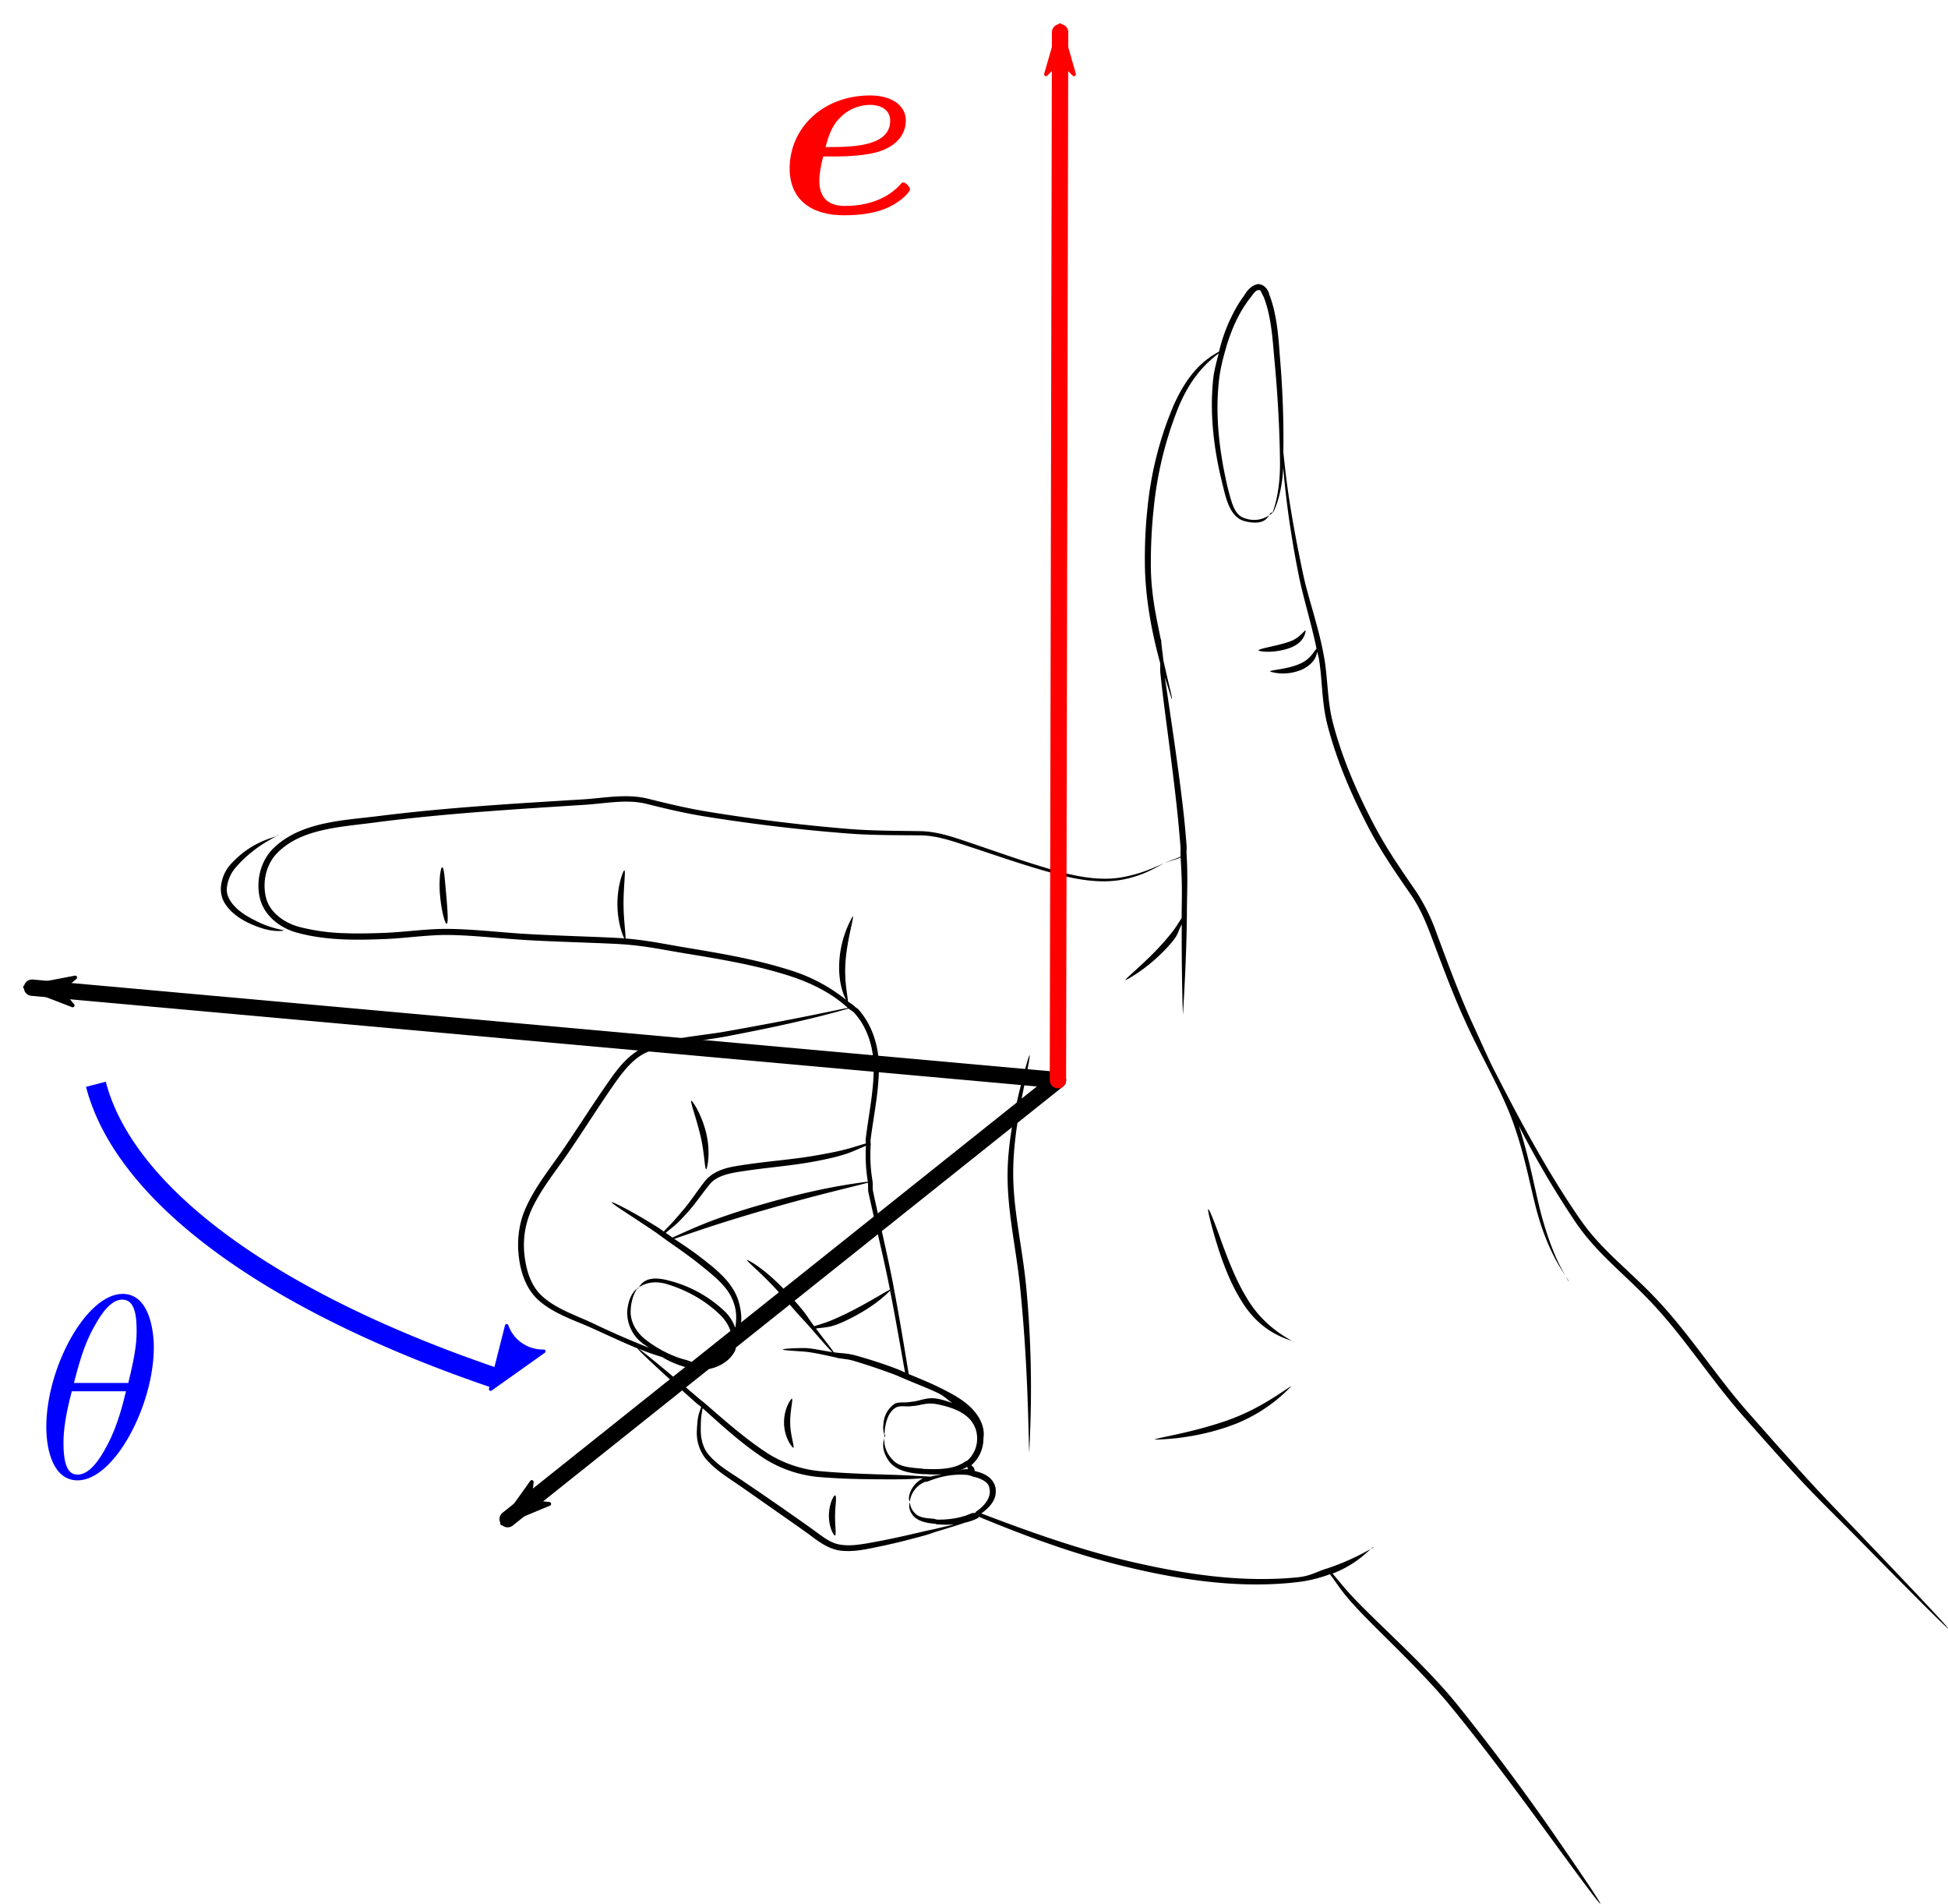 <svg width="143.118" height="139.829" viewBox="0 0 37.867 36.996" xml:space="preserve" xmlns="http://www.w3.org/2000/svg">
<defs>
<marker id="d" overflow="visible" orient="auto">
<path d="m-4 0-2 2 7-2-7-2Z" fill="red" fill-rule="evenodd" stroke="red" stroke-width=".4pt"/>
</marker>
<marker id="a" overflow="visible" orient="auto">
<path d="m-4 0-2 2 7-2-7-2Z" fill-rule="evenodd" stroke="#000" stroke-width=".4pt"/>
</marker>
<marker id="b" overflow="visible" orient="auto">
<path d="m-4 0-2 2 7-2-7-2Z" fill-rule="evenodd" stroke="#000" stroke-width=".4pt"/>
</marker>
<marker id="c" overflow="visible" orient="auto">
<path d="M5.231 2.42-1.324.01 5.23-2.401C4.184-.978 4.19.969 5.231 2.42z" fill="#00f" fill-rule="evenodd" stroke="#00f" stroke-linejoin="round" stroke-width=".375"/>
</marker>
</defs>
<path d="m-178.075 577.404-19.942-1.797" color="#000" fill="none" marker-end="url(#a)" stroke="#000" stroke-linecap="round" stroke-linejoin="round" stroke-width=".318" style="isolation:auto;mix-blend-mode:normal" transform="translate(198.64 -556.412)"/>
<path d="m-178.075 577.404-10.697 8.532" color="#000" fill="none" marker-end="url(#b)" stroke="#000" stroke-linecap="round" stroke-linejoin="round" stroke-width=".318" style="isolation:auto;mix-blend-mode:normal" transform="translate(198.64 -556.412)"/>
<path d="M-168.207 581.211c.014.024.058.104.056.105.01-.005-.016-.044-.056-.105zm-5.697-14.83c-.026-.024-.043.007-.068.047.039-.026.066-.049.068-.047zm-1.786 6.675c-.066.042-.226.083-.314.129.09-.039.245-.073.314-.11v-.02zm0 .02c.038.624.021.704.02 1.178-.108.164-.126.21-.298.41l-.01.013c-.373.433-.802.758-.783.783.002.003.458-.226.873-.705l.012-.013c.154-.182.123-.209.208-.364-.005.672.013 1.753.028 1.754-.012 0 .059-.843.072-1.931v-.088c.003-.365.02-.668-.006-1.102v-.017c-.004-.057.004-.087 0-.145-.012-.15-.024-.3-.039-.45-.084-.857-.313-2.331-.383-2.822.054.167.13.423.136.422.016-.005-.054-.257-.16-.73-.012-.049-.016-.153-.028-.209-.004-.058-.021-.16-.019-.202l-.012-.036c-.087-.429-.192-.89-.19-1.459 0-.346.016-.703.055-1.063a7.162 7.162 0 0 1 .47-1.944c.245-.607.557-.897.794-1.076-.04.161-.087.322-.105.482-.088.798.05 1.557.191 2.107.079.345.175.605.422.672.335.082.424-.038.471-.113a.516.516 0 0 1-.457.06c-.218-.056-.268-.293-.356-.638-.125-.547-.25-1.3-.157-2.075.024-.201.075-.403.134-.603l.004-.018c.083-.274.19-.542.348-.787.03-.045.06-.09.092-.133.074-.087.125-.193.193-.183.03-.022.054.063.094.13.156.396.175.86.213 1.264.074.803.1 1.44.105 1.976 0 .648-.154.952-.145.96.009.008.183-.314.207-.888.04.478.117 1.169.299 2.085.088.445.244.93.349 1.442-.038.03-.114.197-.303.282a.699.699 0 0 1-.062.027c-.251.097-.54.102-.538.134 0-.002.258.099.58-.023a.642.642 0 0 0 .074-.032c.21-.116.247-.247.262-.333.01.05.026.09.034.142.066.395.051.828.16 1.264.176.69.46 1.358.808 2.024.136.26.29.51.452.756.12.181.243.36.366.537.17.244.288.522.394.802.239.634.453 1.215.724 1.79.31.662.66 1.253.867 1.829.256.71.354 1.37.504 1.87.187.62.416.966.52 1.122-.069-.116-.264-.442-.458-1.14-.131-.473-.23-1.103-.453-1.784a18.25 18.25 0 0 0 1.116 1.895c.405.587.895.952 1.424 1.503.5.52.9 1.098 1.364 1.691.149.19.301.378.461.56 1.425 1.612 1.301 1.433 2.31 2.458 1.062 1.08 1.659 1.673 1.669 1.664.012-.012-.564-.625-1.61-1.72-.976-1.02-.876-.89-2.28-2.481a12.045 12.045 0 0 1-.456-.554c-.46-.59-.865-1.172-1.374-1.699-.54-.558-1.025-.913-1.421-1.482-.731-1.046-1.373-2.317-1.692-2.934-.14-.281-.252-.544-.391-.843-.265-.573-.475-1.15-.713-1.786a3.768 3.768 0 0 0-.407-.829 31.364 31.364 0 0 1-.364-.535 8.624 8.624 0 0 1-.446-.745c-.346-.66-.628-1.32-.804-1.997-.108-.413-.096-.846-.167-1.253-.106-.607-.308-1.143-.413-1.64-.31-1.465-.35-2.098-.382-2.355a18.497 18.497 0 0 0-.06-1.77c-.032-.401-.05-.873-.212-1.296-.018-.081-.08-.191-.21-.207h-.001c-.148.02-.23.142-.284.23a2.846 2.846 0 0 0-.096.14 3.2 3.2 0 0 0-.387.943c-.248.136-.593.376-.895 1.072a6.815 6.815 0 0 0-.496 1.97c-.04.365-.054.727-.051 1.077.007.763.173 1.475.294 1.923.001.005.001.002.003.007.006.075-.005.103.006.212.07.693.24 1.792.35 2.904l.039.447c.008.108-.003.093.003.198m-.314.13c-.219.093-.413.192-.762.264-.42.089-.863.025-1.425-.136-.582-.168-1.017-.33-1.711-.563-.256-.086-.543-.179-.84-.185-.42-.007-.915-.005-1.371-.041a34.445 34.445 0 0 1-2.76-.336c-.387-.063-.77-.153-1.168-.253-.424-.104-.846-.014-1.273.013-1.266.077-2.658.157-4.012.329-.674.081-1.473.113-1.997.618-.252.249-.346.63-.265.974.087.347.398.584.734.672.298.08.603.116.91.128.266.01.533.003.796-.008.427-.018.845-.086 1.259-.078.447.008.9.06 1.352.09.558.038 1.312.055 1.856.082.533.026.857.103 1.375.188.7.115 1.368.228 2.014.435.428.139.822.335 1.132.622-.293.055-.918.2-2.396.462-.406.071-1.003.115-1.471.267-.312.105-.538.358-.727.626-.311.435-.602.9-.91 1.352l-.03.044c-.261.38-.55.732-.736 1.158-.131.304-.163.636-.122.948.039.304.145.6.36.805.295.275.724.411 1.026.546.39.176.657.303.916.408.036.057.441.437 1.151 1.069.025.021.064.049.089.071-.037.121-.07.148-.083.444a.81.81 0 0 0 .16.547c.197.238.434.372.718.57l1.056.74.185.131c.195.14.387.31.642.355.247.038.495-.015.704-.058.34-.067.667-.152.92-.221.184-.05.154-.05.283-.09.008-.001.01-.003.019-.005.23-.07.457-.14.52-.164.09-.02.178-.049.263-.095.007-.004.007-.017.014-.02.046.018.026.012.075.032.671.276 1.685.673 2.75.931.154.038.31.074.467.107 1.096.233 2.04.301 2.904.199.25-.03.45-.088.626-.153.218.292.234.372.743.89.455.461 1.118 1.085 1.609 1.684l.113.139c.746.92 1.483 1.94 1.971 2.608.513.702.806 1.092.82 1.082.012-.008-.257-.416-.75-1.13a44.472 44.472 0 0 0-2.061-2.775c-.504-.613-1.165-1.222-1.63-1.68-.49-.48-.524-.55-.765-.83.426-.165.642-.39.739-.476-.079.04-.366.215-.834.373l-.042.013c-.183.059-.303.14-.549.163-.857.083-1.779.007-2.87-.225-.155-.033-.31-.067-.464-.104-1.05-.252-2.074-.636-2.747-.89l-.06-.022c.135-.1.27-.229.28-.404a.503.503 0 0 0-.005-.104c-.049-.195-.226-.278-.4-.316-.014-.029-.002-.034-.021-.065-.02-.032-.03-.024-.048-.05a.678.678 0 0 0 .235-.515c0-.012-.01-.024-.01-.036a.418.418 0 0 0 .017.038c-.025.004.059-.168-.112-.438-.15-.23-.382-.379-.738-.553-.189-.095-.4-.18-.609-.266-.095-.568-.161-.99-.29-1.672v-.003l-.001-.006c-.111-.59-.263-1.212-.403-1.872-.013-.06 0-.128-.01-.19l-.001-.016a2.958 2.958 0 0 1-.034-.705c0-.014-.004-.028-.002-.042 0-.012-.004-.024-.002-.037.053-.439.165-.947.163-1.428-.002-.396-.124-.81-.403-1.122-.016-.017-.039-.025-.055-.041-.003-.003-.008-.005-.011-.01-.04-.04-.093-.067-.136-.104.009-.058-.07-.352-.046-.736l.004-.06c.038-.441.169-.846.139-.855a2.025 2.025 0 0 0-.263.908c-.018.388.084.62.132.717a3.251 3.251 0 0 0-1.065-.569c-.655-.211-1.328-.327-2.03-.443-.518-.086-.847-.165-1.387-.193-.549-.028-1.302-.046-1.853-.083-.444-.03-.898-.082-1.358-.09-.428-.009-.849.059-1.266.076-.262.01-.526.017-.787.007a3.97 3.97 0 0 1-.883-.122c-.303-.083-.586-.29-.65-.585-.07-.304.012-.648.233-.862.47-.472 1.248-.495 1.928-.588 1.348-.173 2.739-.255 4.004-.336.44-.026.85-.118 1.241-.019.399.1.785.19 1.177.251.976.155 1.9.26 2.77.326.462.034.957.029 1.376.034.281.002.562.092.818.176.69.226 1.136.387 1.717.548.567.159 1.024.218 1.452.123.361-.081.542-.2.753-.31zm2.746-4.52c-.022-.013-.118.145-.296.209-.04.015-.08.028-.121.04-.25.07-.504.108-.5.139.002.015.24.059.532-.024a.957.957 0 0 0 .133-.048c.253-.12.248-.318.252-.315zm-19.968 3.971c.002.003-.025.017-.045.029.031-.011.05-.02.045-.029zm-.045.029c-.122.043-.496.129-.863.52a.755.755 0 0 0-.213.487.542.542 0 0 0 .057.26c.152.274.449.412.648.487.323.125.52.077.519.078.002-.016-.2-.026-.484-.16-.186-.09-.463-.23-.579-.461a.367.367 0 0 1-.045-.2.723.723 0 0 1 .182-.416c.322-.368.675-.536.778-.595zm3.226.602c-.026 0-.064.212-.045.497l.005.06c.028.306.098.545.127.54.036-.004.02-.252-.007-.551-.03-.333.024.274-.005-.059-.025-.274-.039-.487-.074-.487zm3.541.058c-.016-.003-.137.284-.134.673v.004c.005.388.133.67.149.667.03-.006-.027-.325-.03-.667v-.005c-.003-.344.046-.667.015-.672zm4.36 2.688c.033.03.077.048.108.081.26.285.376.677.38 1.053.005.464-.106.97-.157 1.415-.003.025.006.048.004.072-.285.083-.378.13-.938.228-.39.07-.734.097-1.169.152a9.558 9.558 0 0 0-.43.063c-.226.037-.45.114-.594.293-.15.194-.274.384-.404.539-.233.276-.26.296-.393.436-.037-.024-.08-.058-.116-.08-.535-.336-.887-.5-.894-.489-.015.025.318.224.837.575.032.021.07.051.102.073l.03.022.087.063.029.021c.19.133.379.262.578.419l.048.038c.301.243.554.441.655.734.073.198.052.355.036.504a.816.816 0 0 0-.196-.317 2.45 2.45 0 0 0-1.121-.615c-.412-.105-.511.067-.56.138.074-.049.251-.149.54-.065.31.093.718.276 1.062.621.161.166.278.436.159.635a.468.468 0 0 1-.116.143.267.267 0 0 1-.111.051h-.001a.622.622 0 0 0-.081.016c-.037.005-.074.009-.111.016-.023.004-.041.016-.065.019-.053.005-.097.047-.15.04-.076-.009-.138-.047-.21-.066-.069-.02-.137-.037-.201-.064a2.29 2.29 0 0 1-.614-.355c-.187-.161-.264-.359-.26-.525.007-.297.13-.434.122-.442.004.004-.16.097-.188.439a.748.748 0 0 0 .264.598c.043.04.107.073.156.112a16.707 16.707 0 0 1-1.099-.48c-.307-.145-.729-.282-.992-.539-.191-.18-.284-.454-.322-.742a1.692 1.692 0 0 1 .117-.887c.177-.407.464-.751.728-1.137l.03-.045c.31-.454.6-.92.906-1.352.187-.26.39-.499.667-.587.446-.15 1.042-.2 1.454-.278 1.515-.287 2.12-.47 2.394-.544zm-4.116 5.442c.014.011.024-.002.04-.024-.023.015-.037.026-.04.024zm7.634-4.535c-.009-.002-.074.203-.173.598-.089.358-.24 1.001-.254 1.652-.01.53.072 1.034.157 1.601.031.208.06.413.082.618.185 1.787.16 3.254.188 3.254-.025 0 .115-1.384-.07-3.265-.021-.208-.05-.416-.081-.625-.086-.57-.171-1.062-.167-1.581.004-.63.139-1.286.21-1.64.08-.398.122-.609.108-.612zm-6.575.884c-.029.012.092.321.173.662l.01.04c.073.324.076.63.106.63.014 0 .088-.283.01-.656l-.009-.042c-.092-.383-.274-.64-.29-.634zm3.394.877a3.1 3.1 0 0 0 .037.696c-.304.041-.954.12-2.094.453l-.013.003c-.962.281-1.302.459-1.692.63-.043-.03-.088-.064-.13-.091.146-.125.179-.125.427-.401.14-.156.27-.347.419-.532.113-.149.312-.207.526-.245.14-.024.283-.043.427-.062.423-.053.785-.086 1.173-.163.581-.114.648-.181.92-.288zm.038.717c.01.06-.003.126.01.185.144.664.3 1.286.415 1.874l.003.019c-.118.055-.401.244-.85.466a3.774 3.774 0 0 1-.085.04c-.276.13-.352.145-.537.204-.13-.171-.121-.194-.305-.407a8.75 8.75 0 0 0-.291-.32c-.377-.395-.696-.57-.707-.556-.014.02.283.252.624.632.094.105.186.21.283.322.173.2.187.2.321.357l.033.036c.16.186.336.389.396.44-.19-.028-.409-.08-.553-.08-.267.003-.41.018-.41.029 0 .013.143.022.408.04.173.013.42.071.655.122.003 0 .035.041.037.04l-.03-.038c.109.023.18.019.303.055.262.078.531.168.807.272.078.03.144.063.22.093l.07.03c.183.075.37.149.538.228.143.069.188.138.29.198-.106-.035-.214-.073-.313-.086-.18-.028-.3.036-.446.058-.02.003-.042.003-.06.007-.101.021-.234-.01-.316.042a.507.507 0 0 0-.207.377l-.007.08V584.165l.003.03c.006.058.013.087.018.086.005 0 .009-.028.012-.086l.002-.03v-.004h.002l.016-.078c.019-.09.07-.248.2-.318.074-.043.2-.01.29-.025.019-.003.041-.003.061-.005.134-.014.24-.065.414-.038.272.05.608.15.743.405.046.08.067.174.066.268a.565.565 0 0 1-.19.428c-.002.002-.005 0-.007.003-.008.007-.022.006-.03.012-.214.158-.53.158-.783.147h-.03c-.011 0-.013-.005-.023-.006-.275-.022-.474-.04-.59-.185a.542.542 0 0 1-.151-.406c-.025.086-.06.236.094.45.138.178.37.229.662.248h.057c.095.008.2.01.308.004-.069.019-.151.019-.21.044l-.09-.004-.048-.002c-.179-.008-.222-.016-.613-.029-.358-.011-.886-.025-1.366-.067a2.335 2.335 0 0 1-1.03-.33c-.469-.298-.918-.705-1.287-1.022-.005-.005-.014-.01-.019-.014l-.042-.034c-.702-.598-1.113-.936-1.195-.983.147.058.292.112.455.159a1.8 1.8 0 0 0 .661.24.79.79 0 0 0 .61-.17.639.639 0 0 0 .145-.176c.039-.077.017-.156.018-.236.084-.147.17-.365.053-.753-.107-.33-.372-.56-.675-.796l-.05-.038c-.178-.14-.349-.249-.522-.366.425-.144.798-.28 1.689-.541l.013-.003c1.07-.312 1.748-.46 2.061-.547zm.32 4.966c.014-.048.026-.081-.002-.08.003 0 .003.05.002.08zm6.296-4.452c-.013.005.022.17.104.458.08.28.206.689.394 1.062.057.112.12.22.187.325.363.55.817.666.939.715-.085-.059-.527-.274-.84-.778a3.794 3.794 0 0 1-.179-.316c-.18-.356-.322-.768-.42-1.035-.104-.281-.168-.436-.185-.43zm1.624 2.56c.01.007.036.02.034.023.003-.007-.011-.014-.034-.023zm-7.808-.977c.125.646.193 1.047.29 1.59-.053-.021-.098-.046-.152-.066a9.096 9.096 0 0 0-.819-.267c-.167-.045-.271-.037-.415-.059-.033-.06-.208-.276-.346-.462.189-.03.253-.003.554-.14a3.11 3.11 0 0 0 .087-.042c.488-.243.711-.465.8-.554zm7.802 1.86c-.018-.024-.49.373-1.135.62a3.869 3.869 0 0 1-.13.048c-.703.244-1.398.337-1.392.368-.001-.006.66.012 1.431-.255l.135-.05c.716-.284 1.082-.744 1.09-.732zm-9.713.239c-.009-.003-.156.182-.151.482v.007c.012.298.172.469.18.466.03-.011-.056-.236-.06-.47v-.005c-.007-.237.062-.471.032-.48zm-1.734.185c.355.318.771.705 1.233 1a2.401 2.401 0 0 0 1.086.343c.494.039 1.006.04 1.373.04.386 0 .425-.013.604-.021-.004.002-.01 0-.015.003a.502.502 0 0 0-.261.319c-.02.085 0 .126.005.126.007 0 .005-.043.034-.115a.486.486 0 0 1 .258-.26c.004-.002.011 0 .015-.003.011-.005.032-.002.044-.007.065-.027.134-.051.208-.072.16-.046.346-.072.555-.056.048.006.095.027.145.04l.05.013c.122.042.23.101.242.211a.27.27 0 0 1 .007.075c-.007.147-.133.286-.266.373-.007.005-.007.016-.014.02-.024.015-.052.003-.077.014-.219.1-.474.128-.673.122-.012-.001-.013-.006-.025-.007-.013-.001-.015-.007-.027-.008-.165-.013-.292-.023-.368-.104-.1-.098-.1-.195-.105-.218-.009.037-.039.129.061.257.09.107.241.146.434.162.011 0 .013.008.025.009.102.009.22.012.345.003l-.328.077-.02.005c-.132.031-.105.02-.29.064-.252.059-.587.137-.92.197-.212.038-.45.087-.665.049-.213-.033-.386-.197-.593-.34a68.916 68.916 0 0 0-1.246-.864c-.293-.201-.522-.32-.71-.539-.123-.14-.157-.333-.157-.485 0-.269.017-.295.036-.423zm5.144 1.14c.009.02.003.026.015.049l-.013-.003c-.108-.007-.17.044-.267.056a.868.868 0 0 0 .265-.102zm-.525.198h.008-.014.005zm-2.046.357c-.02-.005-.114.155-.118.39v.01c.002.233.098.385.118.38.03-.006 0-.19.002-.38v-.01c.001-.205.041-.381-.002-.39zm10.471 1.012c-.008-.01-.027.002-.059.03.01-.005.058-.031.06-.03z" style="stroke-width:.265" transform="translate(198.64 -556.412)"/>
<path d="M-188.968 583.209a19.133 7.47 3.711 0 1-7.808-5.725" fill="none" marker-start="url(#c)" stroke="#00f" stroke-linejoin="round" stroke-width=".397" transform="translate(198.64 -556.412)"/>
<path d="M16.226 3.04c.339 0 .668-.03.88-.102.43-.146.502-.435.502-.597 0-.293-.279-.486-.694-.486-.916 0-1.564.633-1.564 1.418 0 .582.39.91 1.058.91.132 0 .48-.004.785-.121.293-.116.496-.324.496-.385 0-.04-.081-.131-.127-.131-.03 0-.04.015-.076.056-.273.288-.668.4-1.063.4-.364 0-.496-.203-.496-.492 0-.096.02-.263.076-.47zm-.177-.182c.09-.37.212-.507.298-.588a.823.823 0 0 1 .567-.232c.182 0 .39.08.39.308 0 .512-.764.512-1.255.512z" fill="red"/>
<path d="M2.99 26.184c0-.334-.09-1.038-.607-1.038C1.68 25.146.9 26.573.9 27.732c0 .476.147 1.038.608 1.038.713 0 1.482-1.453 1.482-2.586zm-1.553.693c.086-.324.187-.729.39-1.088.136-.248.323-.532.551-.532.248 0 .278.324.278.613 0 .248-.04.506-.162 1.007zm1.012.162c-.056.233-.162.663-.354 1.027-.178.344-.37.592-.587.592-.167 0-.274-.146-.274-.617 0-.213.03-.506.162-1.002z" fill="#00f"/>
<path d="m-178.075 577.404.042-20.366" color="#000" fill="none" marker-end="url(#d)" stroke="red" stroke-linecap="round" stroke-linejoin="round" stroke-width=".318" style="isolation:auto;mix-blend-mode:normal" transform="translate(198.64 -556.412)"/>
</svg>
